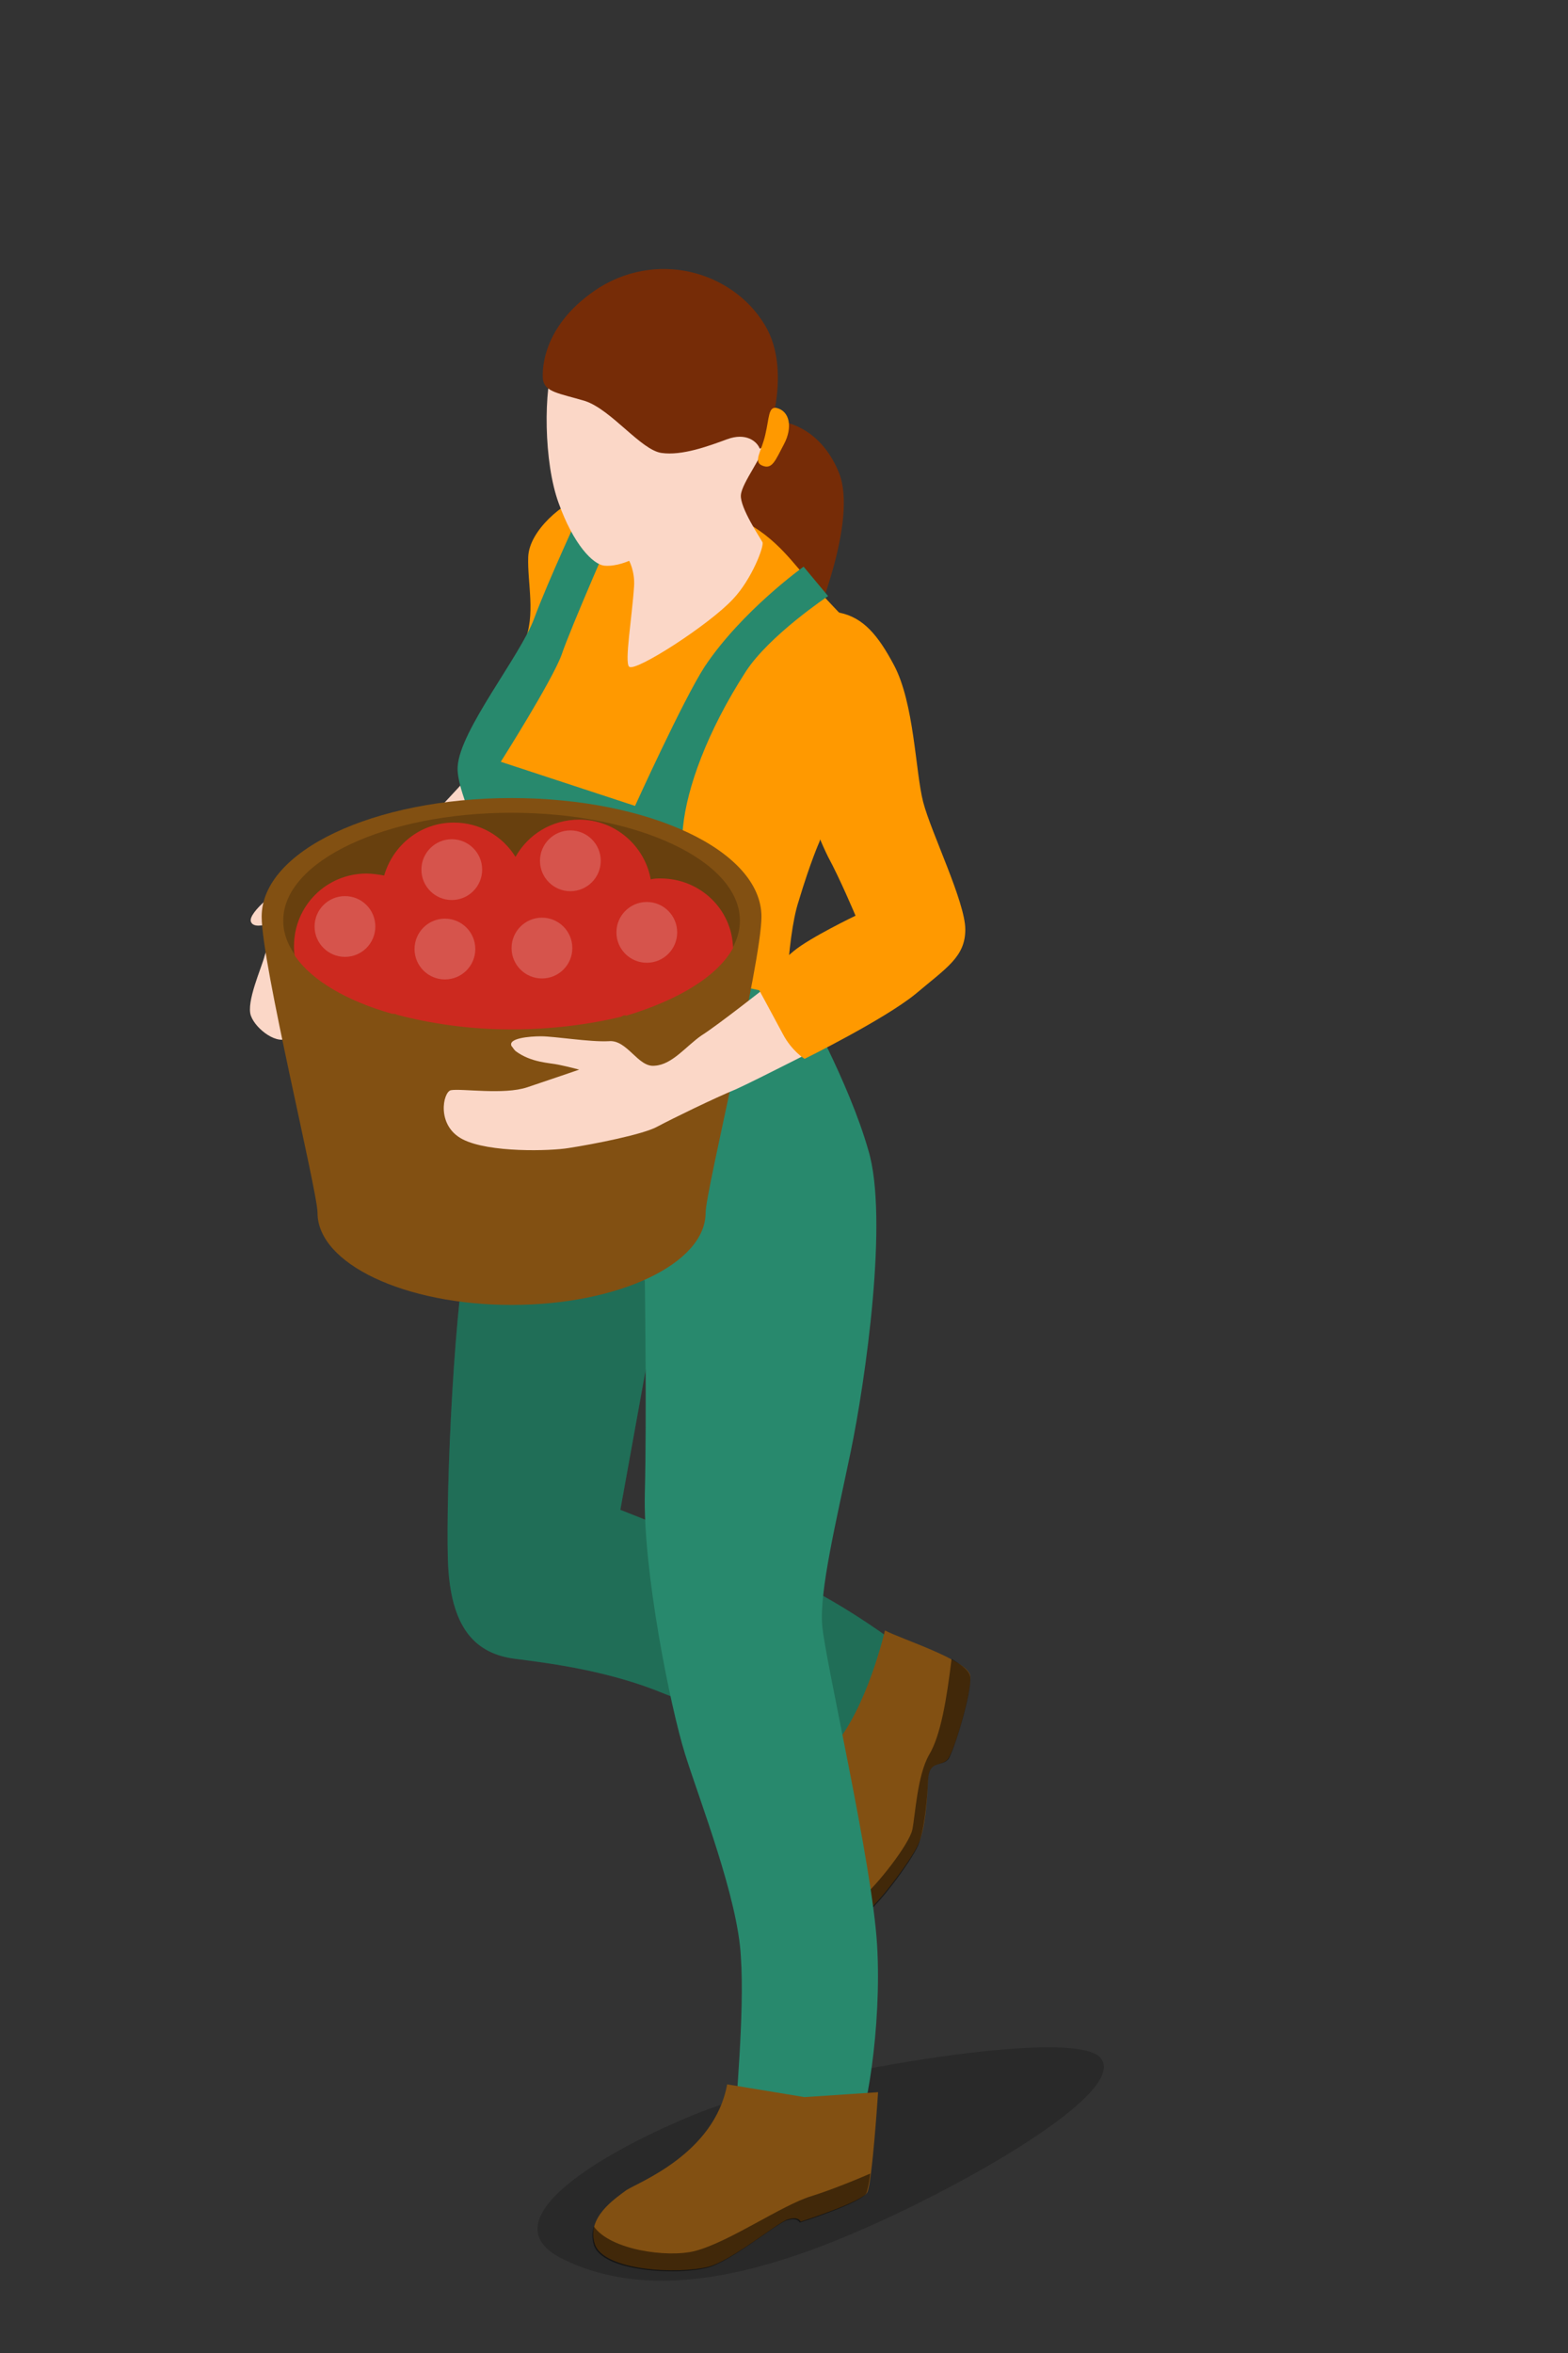 <?xml version="1.0" ?><svg baseProfile="basic" id="Layer_1" version="1.1" viewBox="0 0 160 240" xml:space="preserve" xmlns="http://www.w3.org/2000/svg" xmlns:xlink="http://www.w3.org/1999/xlink"><rect x="0" y="0" width="160" height="240" fill="#333333" stroke="none"/><g><path d="M57.4,230.4c9.3,4.6,20.8,1.4,31.7-3.5s26-13.7,23.2-17c-2.7-3.3-31.2,1.7-41,5.6   C61.6,219.4,49.5,226.5,57.4,230.4z" opacity="0.2"/><path d="M60.7,113.3c0,0-1.2,10.2,1,13.8c2.2,3.7,5.8,3.7,5.8,3.7L63.3,154c0,0,14,5.5,18.8,7.8   c4.8,2.3,11.4,7.1,12,8.1c0.6,1-2.5,6.1-4,8c-1.5,1.9-2.4,1-3.5,0.6c-2.5-0.9-13.2-3.5-18.7-5.7c-5.5-2.3-11.3-3.1-15.3-3.6   s-6.7-3-6.9-10.2c-0.2-7.1,0.6-26.6,2.4-34.6c1-4.3,3-16.2,3-16.2L60.7,113.3z" fill="#28896D"/><path d="M60.7,113.3c0,0-1.2,10.2,1,13.8c2.2,3.7,5.8,3.7,5.8,3.7L63.3,154c0,0,14,5.5,18.8,7.8   c4.8,2.3,11.4,7.1,12,8.1c0.6,1-2.5,6.1-4,8c-1.5,1.9-2.4,1-3.5,0.6c-2.5-0.9-13.2-3.5-18.7-5.7c-5.5-2.3-11.3-3.1-15.3-3.6   s-6.7-3-6.9-10.2c-0.2-7.1,0.6-26.6,2.4-34.6c1-4.3,3-16.2,3-16.2L60.7,113.3z" opacity="0.2"/><path d="M79.7,43c0,0,3.9,0.3,5.9,5.2c2,4.9-2.6,15.6-2.6,15.6s-9.2-11-8.1-14.1S79.7,43,79.7,43z" fill="#762C07"/><path d="M90.3,166.3c1.7,0.9,8.4,3,8.7,4.6c0.2,1.6-1.6,7.5-2.2,8.4c-0.6,1-2,0.1-2.1,2.2c-0.1,2.2-0.3,5.1-1,6.6   c-0.6,1.5-4.8,7.1-5.7,7.1s-0.8-9.6-1.1-11.4s-0.9-3.2-1.9-5.6C88.5,174.2,90.3,166.3,90.3,166.3z" fill="#825012"/><path d="M97.1,169.2c-0.5,4.1-1.1,7.8-2.3,9.8c-1.2,2.1-1.4,6.1-1.7,7.6s-3.7,5.8-5.1,6.9c-0.2,0.1-0.4,0.4-0.5,0.8   c0.1,0.6,0.3,1,0.5,1c1,0,5.1-5.6,5.7-7.1c0.6-1.5,0.9-4.4,1-6.6c0.1-2.2,1.4-1.3,2.1-2.2c0.6-1,2.4-6.8,2.2-8.4   C98.9,170.4,98.1,169.8,97.1,169.2z" opacity="0.5"/><path d="M48,79c0,0-6.7,7.4-8.7,8.9c-1.9,1.5-3,2.7-3,2.7s-3.8-1.8-5.8-1c-2.1,0.9-5.2,3.5-4.9,4.4   c0.4,1.2,3.9-0.6,3.9-0.6s-2.2,2.9-2.5,4.1c-0.3,1.2-1.9,4.7-1.4,6.1c0.5,1.4,2.8,3.1,3.9,2.2c1.1-1,5.7-3.8,7.2-5.4   s0.9-3.5,1.8-4.1c1-0.6,11.6-7.1,12.6-7.9c1-0.8,3.7-6.6,3.7-6.6L48,79z" fill="#FBD7C7"/><path d="M59.6,50.6c-2.1,0.6-5.6,3.5-5.7,6.2c-0.1,2.7,0.8,5.9-0.4,8.7c-1.2,2.7-5.7,9.8-6.1,12.6   c-0.4,2.7,0.5,4.3,1.5,6c1,1.7,3.4,4.5,3.1,8c-0.3,3.5-0.4,13.8-0.1,15.4c0.4,1.6,12.8,3.5,17.1,2.3c4.3-1.2,11.1-4.8,11.1-4.8   s0.1-9.2,1.4-13.1c1.2-4,2.1-6,2.1-6s6.6-18.9,3.8-21.6c-2.7-2.7-3.5-3.7-5.3-5.6c-1.7-1.9-3.6-4.7-8.1-6.4S59.6,50.6,59.6,50.6z" fill="#FF9900"/><path d="M59.3,52l3.6,1.4c0,0-4.7,10.7-5.6,13.4c-1,2.7-6.2,10.9-6.2,10.9l13.7,4.5c0,0,4.9-10.8,7.1-14.2   C75.7,62.3,82,57.8,82,57.8l2.5,3c0,0-6,4-8.4,7.7c-4,6.2-6,11.9-6.4,15.8c-0.4,3.9-0.2,12.7,0.8,14.3c1,1.6,11.3,3.2,11.3,3.2   s4.8,8.5,6.8,15.5c2.1,6.9-0.3,23.6-1.8,30.8c-1.5,7.2-3.2,14.2-2.9,17.7c0.3,3.6,5.1,24.2,5.6,32.6s-1.2,18.2-2.2,19   c-1,0.9-7.4-0.5-9-0.4c-1.6,0.1-3.1-0.1-3.2-1.1c-0.1-1,0.9-10.4,0.5-16.3c-0.3-6-4.2-15.9-5.7-20.7c-1.5-4.8-4.3-18.7-4.1-26.6   c0.2-7.9,0-21.7,0-21.7s-4.4-1.1-5.8-6.7c-1.4-5.6-2.7-9.7-3.7-10.8c-1-1.1-5.9-1.9-5.3-4.4c0.4-1.5-0.1-16.6-0.4-18.6   c-0.3-2.1-4.1-9.2-3.9-11.9c0.2-3.7,6.4-11.3,7.8-15.1S59.3,52,59.3,52z" fill="#28896D"/><path d="M56.6,36.4c-1.2,3.4-1.1,10.8,0.4,14.9c1.5,4.2,3.5,6.3,4.7,6.4s2.5-0.5,2.5-0.5s0.6,1.1,0.5,2.6   c-0.2,3.1-1,7.8-0.5,8.2c0.6,0.6,8.2-4.3,10.6-6.9c1.9-2,3.2-5.4,3-5.8c-0.2-0.4-2.3-3.5-2.2-4.8c0.1-1.3,2.4-4.1,2.4-5.3   s0.9-12.1-7.2-13.6S58.1,32.2,56.6,36.4z" fill="#FBD7C7"/><path d="M55.4,38.7c0.2,1.3,1.6,1.4,4.3,2.2c2.7,0.9,5.7,5,7.8,5.3s4.8-0.7,6.7-1.4c1.9-0.7,3,0.2,3.3,0.9   c0.3,0.8,3.5-6.9,0.8-12.1c-3-5.6-10.7-8.2-17.1-4.3C55.4,33,55.3,37.6,55.4,38.7z" fill="#762C07"/><path d="M79.2,41.6c1.4,0.3,1.7,2,0.8,3.7c-0.9,1.7-1.2,2.6-2.2,2.2c-1-0.4-0.1-1.4,0.3-3.2   C78.5,42.6,78.4,41.5,79.2,41.6z" fill="#FF9900"/><path d="M74.2,212.6c-1.3,7.1-9.1,10-10.3,10.8c-1.2,0.9-4.1,2.8-3.2,5.5c0.9,2.7,8.4,3.1,11.6,2.3   c2.3-0.6,6.8-4.3,8-4.8c1.2-0.4,1.4,0.2,1.4,0.2s6.3-2,6.8-3c0.5-1,1.1-10.2,1.1-10.2l-7.5,0.5L74.2,212.6z" fill="#825012"/><path d="M82.8,224c-3,0.9-8.4,4.7-11.9,5.6c-2.8,0.7-8.6-0.1-10.3-2.5c-0.2,0.6-0.2,1.2,0,1.9   c0.9,2.7,8.4,3.1,11.6,2.3c2.3-0.6,6.8-4.3,8-4.8c1.2-0.4,1.4,0.2,1.4,0.2s6.3-2,6.8-3c0.1-0.2,0.3-1,0.4-2   C86.5,222.7,84.1,223.6,82.8,224z" opacity="0.5"/><g><path d="M77.7,93.5c0-6.7-11.4-12.1-25.5-12.1s-25.5,5.4-25.5,12.1c0,4.8,5.7,28,5.7,30.2c0,5.2,8.9,9.4,19.8,9.4    s19.8-4.2,19.8-9.4C72,121.5,77.7,98.2,77.7,93.5z" fill="#825012"/><ellipse cx="52.2" cy="93.9" opacity="0.2" rx="23.3" ry="11"/><path d="M74.8,96.7c-0.1-4-3.4-7.1-7.4-7.1c-0.3,0-0.7,0-1,0.1c-0.6-3.4-3.6-6.1-7.3-6.1c-2.8,0-5.2,1.5-6.5,3.8    c-1.3-2.1-3.6-3.5-6.3-3.5c-3.4,0-6.2,2.3-7.1,5.4c-0.6-0.1-1.2-0.2-1.8-0.2c-4.1,0-7.4,3.3-7.4,7.4c0,0.3,0,0.7,0.1,1    c1.7,2.5,5.3,4.6,9.9,5.9c0.1,0,0.4,0,0.5,0.1c3.4,0.9,7.4,1.5,11.7,1.5c4,0,7.9-0.5,11.2-1.3c0.1-0.1,0.4-0.2,0.5-0.1    C69.2,102,73.2,99.6,74.8,96.7z" fill="#CC291F"/><circle cx="45.4" cy="96.8" fill="#FFFFFF" opacity="0.2" r="3.1"/><circle cx="58.2" cy="87.8" fill="#FFFFFF" opacity="0.2" r="3.1"/><circle cx="55.3" cy="96.7" fill="#FFFFFF" opacity="0.2" r="3.1"/><circle cx="66" cy="95.1" fill="#FFFFFF" opacity="0.2" r="3.1"/><circle cx="46.1" cy="88.7" fill="#FFFFFF" opacity="0.2" r="3.1"/><circle cx="35.2" cy="94.5" fill="#FFFFFF" opacity="0.2" r="3.1"/></g><path d="M78.4,100.5c0,0-5.2,4.1-6.8,5.1c-1.6,1.1-3,3-4.8,3.1c-1.7,0.2-2.8-2.7-4.7-2.5c-1.9,0.1-5.5-0.5-6.9-0.5   c-1.2,0-3.4,0.2-3,1c0.1,0.1,0.2,0.3,0.4,0.5c1.6,1.2,3.5,1.2,4.4,1.4c1,0.2,2.1,0.5,2.1,0.5s-2.9,1-5.3,1.8   c-2.4,0.8-6.7,0.1-7.8,0.3c-0.8,0.2-1.5,3.6,1.2,5c2.7,1.4,9,1.2,10.8,0.9c2.6-0.4,7.7-1.4,9.1-2.2c1.5-0.8,5.8-2.9,8-3.8   c2.2-1,9.8-4.9,9.8-4.9L78.4,100.5z" fill="#FBD7C7"/><path d="M79.5,73.7c0.4,3,3.9,11.5,5,13.7c1.2,2.2,2.8,6,2.8,6s-4.6,2.2-6.3,3.6c-1.7,1.4-3.8,3.5-3.8,3.5   s1.8,3.3,2.7,5c0.9,1.7,2.2,2.5,2.2,2.5s8.1-4,11.3-6.6c3.2-2.7,5.1-3.8,5.1-6.6c0-2.8-3.5-9.9-4.3-13c-0.8-3.1-0.9-10.1-3-14   c-1.6-3-3.1-4.8-5.5-5.3C82.4,61.8,79.5,73.7,79.5,73.7z" fill="#FF9900"/></g></svg>